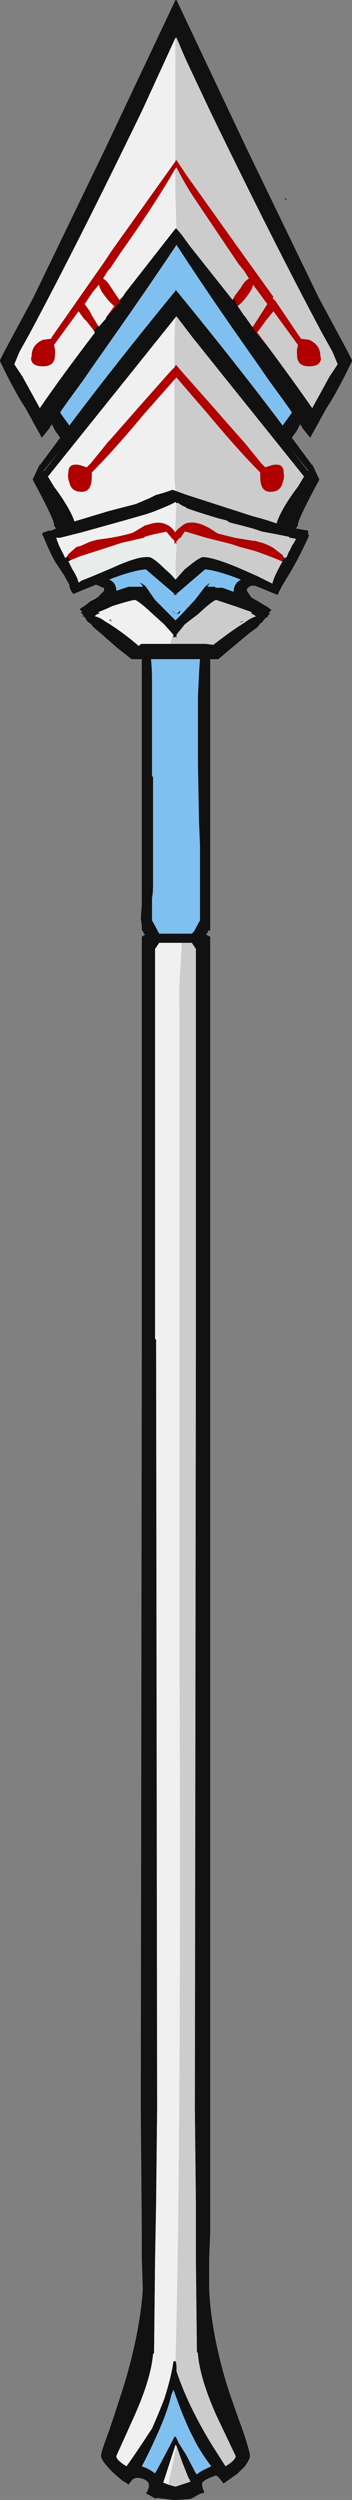 <?xml version="1.0" encoding="UTF-8" standalone="no"?>
<svg xmlns:ffdec="https://www.free-decompiler.com/flash" xmlns:xlink="http://www.w3.org/1999/xlink" ffdec:objectType="frame" height="857.5px" width="120.75px" xmlns="http://www.w3.org/2000/svg">
  <rect width="100%" height="100%" fill="#808080" stroke="none"/>
  <g transform="matrix(1.0, 0.0, 0.0, 1.0, 60.55, 424.2)">
    <use ffdec:characterId="85" height="122.5" transform="matrix(7.0, 0.0, 0.0, 7.0, -60.55, -424.2)" width="17.25" xlink:href="#shape0"/>
  </g>
  <defs>
    <g id="shape0" transform="matrix(1.0, 0.0, 0.0, 1.0, 8.65, 60.6)">
      <path d="M5.3 -50.95 L5.4 -50.8 5.35 -50.8 5.3 -50.95 M-4.05 -44.4 L-3.85 -44.65 -3.8 -44.6 -3.45 -45.0 -3.45 -45.05 Q-2.8 -45.7 -2.55 -46.2 L-0.05 -49.4 0.0 -49.4 0.25 -49.1 0.65 -48.55 2.75 -45.9 2.8 -46.0 3.0 -45.6 3.3 -45.15 3.4 -45.05 Q4.0 -44.1 4.45 -43.65 5.75 -41.9 6.65 -40.6 L7.5 -42.15 7.9 -42.75 7.65 -43.35 7.15 -44.25 Q4.8 -48.65 1.65 -55.15 L0.45 -57.7 0.0 -58.75 -0.05 -58.75 -1.7 -55.15 Q-4.85 -48.65 -7.2 -44.25 L-7.7 -43.35 -7.95 -42.75 -7.55 -42.15 -6.7 -40.6 Q-5.6 -42.2 -4.0 -44.3 L-4.05 -44.4 M8.6 -42.9 Q7.85 -41.35 7.35 -40.6 L6.55 -39.15 6.15 -39.65 6.15 -39.7 6.05 -39.8 5.9 -39.5 5.65 -39.15 6.65 -37.8 6.65 -37.85 7.0 -37.1 Q5.95 -35.15 5.95 -34.9 L5.95 -34.85 5.85 -34.7 6.45 -34.6 6.45 -34.4 6.5 -34.4 6.45 -34.25 Q6.05 -33.4 5.8 -32.95 L5.6 -32.6 5.15 -31.85 4.95 -31.45 3.85 -31.9 3.65 -31.9 Q3.5 -31.8 3.45 -31.75 L3.45 -31.65 3.65 -31.35 3.7 -31.3 4.05 -31.1 4.3 -30.95 Q4.5 -30.85 4.65 -30.7 4.6 -30.65 4.5 -30.55 L4.6 -30.55 4.45 -30.4 4.5 -30.35 4.4 -30.35 4.3 -30.25 4.15 -30.05 4.15 -30.1 3.95 -29.85 3.6 -29.6 2.7 -28.85 2.05 -28.3 1.65 -28.3 1.65 -15.0 1.55 -15.0 1.55 -14.95 1.45 -14.8 1.65 -14.7 1.65 48.8 1.6 50.1 1.6 51.6 Q1.7 53.7 2.45 56.2 2.7 57.0 3.25 58.5 3.6 59.55 3.6 59.75 3.6 59.9 3.35 60.25 L3.0 60.6 2.3 61.1 Q2.1 60.8 1.95 60.7 1.9 60.7 1.55 60.85 1.25 61.0 1.25 61.1 1.25 61.25 1.35 61.5 L1.35 61.55 1.15 61.6 0.7 61.85 0.05 61.9 -0.15 61.9 -1.0 61.8 -1.0 61.85 -1.45 61.6 -1.5 61.6 Q-1.35 61.35 -1.35 61.2 -1.35 60.95 -1.7 60.85 -2.05 60.75 -2.2 60.95 L-2.35 61.15 -2.55 61.0 -2.6 61.0 -2.65 60.95 Q-3.1 60.6 -3.4 60.25 -3.7 59.9 -3.7 59.75 -3.7 59.55 -3.3 58.5 -2.8 57.0 -2.55 56.2 -1.8 53.7 -1.65 51.6 L-1.7 50.1 -1.7 48.8 -1.75 42.75 -1.7 5.05 -1.7 -14.7 -1.55 -14.8 -1.65 -14.95 -1.65 -15.0 -1.7 -15.0 -1.7 -15.25 -1.75 -15.6 -1.7 -16.25 -1.7 -28.3 -2.2 -28.3 -2.9 -28.85 -3.75 -29.6 Q-4.0 -29.8 -4.2 -30.0 L-4.1 -29.95 -4.3 -30.1 Q-4.4 -30.15 -4.45 -30.3 L-4.55 -30.4 -4.65 -30.4 -4.55 -30.45 -4.7 -30.6 -4.6 -30.6 -4.75 -30.75 -4.45 -30.95 -4.2 -31.15 Q-4.05 -31.2 -3.85 -31.35 -3.8 -31.35 -3.8 -31.4 L-3.55 -31.65 -3.55 -31.8 Q-3.65 -31.8 -3.8 -31.9 L-3.95 -31.95 -5.05 -31.5 -5.1 -31.55 Q-5.25 -31.75 -5.25 -31.95 L-5.45 -32.3 -5.5 -32.4 -5.9 -33.0 Q-6.15 -33.4 -6.5 -34.25 L-6.6 -34.45 -6.55 -34.45 -6.55 -34.5 -6.25 -34.6 -6.15 -34.6 -5.9 -34.7 -6.0 -34.85 -6.0 -34.9 Q-6.0 -35.15 -7.05 -37.1 L-6.7 -37.85 -6.7 -37.8 -5.7 -39.15 -5.95 -39.5 -6.1 -39.8 -6.2 -39.7 -6.2 -39.65 -6.6 -39.15 -7.4 -40.6 Q-7.9 -41.35 -8.65 -42.9 L-8.65 -42.95 -8.45 -43.35 -7.0 -46.05 -3.45 -53.4 -0.05 -60.6 0.0 -60.6 3.4 -53.4 6.95 -46.05 8.4 -43.35 8.6 -42.95 8.6 -42.9 M-0.05 -36.55 L0.5 -36.35 3.75 -35.3 Q4.35 -35.15 4.9 -34.95 5.15 -35.7 5.95 -36.75 L6.25 -37.25 2.2 -42.3 0.8 -44.05 0.0 -45.1 -0.05 -45.05 -2.25 -42.3 -6.3 -37.25 -6.0 -36.75 Q-5.25 -35.75 -5.0 -35.05 L-3.35 -35.55 -2.0 -35.9 -1.3 -36.2 -1.0 -36.35 Q-0.6 -36.45 -0.2 -36.6 L-0.05 -36.55 M6.45 -37.5 L6.45 -37.55 5.6 -38.6 6.45 -37.5 M5.6 -40.3 L5.65 -40.4 5.3 -40.9 4.5 -42.0 3.95 -42.8 Q1.65 -46.05 0.0 -48.6 -1.7 -46.05 -4.0 -42.8 L-4.55 -42.0 -5.35 -40.9 -5.7 -40.4 -5.65 -40.3 -5.25 -39.75 Q-3.0 -42.75 -0.05 -46.35 L-0.05 -46.4 0.0 -46.35 Q2.95 -42.75 5.2 -39.75 L5.6 -40.3 M5.25 -33.3 L5.3 -33.25 5.4 -33.3 5.5 -33.55 Q5.6 -33.7 5.65 -33.85 5.8 -34.05 5.85 -34.2 L5.55 -34.25 5.5 -34.3 4.75 -34.45 4.2 -34.55 3.75 -34.7 Q3.2 -34.85 2.6 -35.0 L2.45 -35.1 2.05 -35.2 Q1.05 -35.5 0.5 -35.7 L0.45 -35.75 Q0.2 -35.85 0.1 -35.95 L0.0 -35.95 -0.05 -36.0 Q-0.3 -35.85 -1.2 -35.5 L-1.5 -35.4 -2.55 -35.1 -4.7 -34.5 -5.7 -34.25 -5.9 -34.25 -5.75 -33.85 -5.45 -33.25 -5.35 -33.35 -5.2 -33.15 Q-5.25 -33.1 -5.3 -33.1 L-5.1 -32.7 Q-4.85 -32.3 -4.8 -32.05 L-4.65 -32.15 -4.15 -32.35 -3.2 -32.75 Q-1.9 -33.35 -1.4 -33.3 -1.2 -33.35 -0.55 -32.7 -0.25 -32.45 -0.05 -32.2 L0.0 -32.25 0.4 -32.7 0.65 -32.9 Q1.15 -33.3 1.3 -33.3 1.8 -33.3 3.1 -32.75 L4.0 -32.35 4.7 -32.0 Q4.75 -32.3 5.2 -33.1 L5.15 -33.1 Q5.15 -33.15 5.2 -33.15 L5.25 -33.3 M1.65 -32.05 Q1.55 -31.9 1.5 -31.85 L1.9 -31.85 1.9 -31.8 2.25 -31.8 2.8 -31.6 Q2.8 -32.0 3.15 -32.2 2.0 -32.65 1.4 -32.7 L0.0 -31.5 0.0 -31.45 -0.15 -31.45 -0.1 -31.5 -1.5 -32.7 Q-2.15 -32.65 -3.3 -32.2 -2.95 -32.05 -2.95 -31.65 -2.9 -31.65 -2.95 -31.65 L-2.35 -31.85 -1.65 -31.85 Q-1.65 -31.9 -1.8 -32.05 -1.65 -32.0 -1.5 -31.85 L-1.05 -31.2 -0.05 -30.2 0.25 -30.5 0.9 -31.2 1.4 -31.85 1.65 -32.05 M0.15 -30.55 L0.0 -30.5 0.2 -30.7 0.15 -30.55 M-0.3 -29.05 L1.45 -29.05 1.8 -29.0 Q2.7 -29.7 3.35 -30.1 3.6 -30.3 3.9 -30.4 3.75 -30.5 3.65 -30.55 L3.7 -30.6 3.0 -30.85 1.95 -31.2 Q1.8 -31.2 1.05 -30.5 0.65 -30.2 0.4 -30.0 L0.0 -29.5 0.0 -29.35 -0.05 -29.4 -0.15 -29.35 -0.15 -29.5 -0.2 -29.55 -0.6 -30.0 -1.15 -30.5 Q-1.9 -31.2 -2.05 -31.2 -2.2 -31.2 -3.15 -30.9 -3.45 -30.75 -3.85 -30.6 L-3.75 -30.55 Q-3.95 -30.5 -4.0 -30.4 -3.75 -30.35 -3.5 -30.15 -2.8 -29.75 -1.85 -28.95 -1.75 -29.05 -1.7 -29.05 L-0.3 -29.05 M3.3 -30.15 L3.1 -30.1 Q3.15 -30.15 3.2 -30.15 L3.3 -30.15 M0.9 -28.3 L-1.25 -28.3 Q-1.2 -27.8 -1.2 -27.25 L-1.2 -22.55 -1.15 -22.55 -1.15 -17.25 Q-1.15 -16.85 -1.2 -16.6 L-1.2 -15.5 -0.9 -14.95 -0.85 -14.85 0.75 -14.85 0.85 -14.95 1.15 -15.5 1.15 -19.2 1.1 -20.4 1.05 -23.2 1.05 -26.45 Q1.1 -27.7 1.15 -28.3 L0.9 -28.3 M-0.05 55.1 Q0.0 55.2 0.0 55.4 L0.0 55.6 Q0.55 57.25 1.7 59.15 L2.4 60.25 Q2.9 59.95 2.9 59.75 L1.95 57.75 Q1.15 55.95 1.05 54.75 L1.05 54.7 1.0 54.65 0.95 50.1 0.95 47.35 0.9 42.75 0.95 5.05 0.95 -14.1 0.75 -14.4 0.25 -14.4 -0.85 -14.4 -1.05 -14.1 -1.05 5.0 -1.0 5.05 -0.95 42.75 -1.0 47.35 -1.05 50.1 -1.1 54.65 -1.1 54.7 -1.15 54.75 Q-1.25 55.95 -2.05 57.75 L-2.95 59.75 Q-2.95 59.95 -2.45 60.25 -1.95 59.55 -1.4 58.7 L-1.2 58.4 Q-0.85 57.6 -0.6 56.95 -0.25 55.85 -0.15 55.1 L-0.1 55.1 -0.05 55.1 M0.45 59.65 L0.95 60.6 1.0 60.65 Q1.15 60.5 1.5 60.35 L1.7 60.25 Q1.1 59.45 0.8 58.8 0.6 58.45 0.2 57.45 L-0.15 56.5 -0.25 56.75 Q-0.45 57.6 -0.95 58.7 -1.35 59.6 -1.7 60.25 L-1.45 60.35 Q-1.25 60.45 -1.05 60.6 -0.45 59.5 -0.1 58.8 L-0.05 58.8 0.0 58.95 -0.05 58.75 0.1 59.1 0.45 59.65 M-0.4 61.15 L-0.05 61.25 0.7 61.0 0.65 60.95 0.65 60.9 0.6 60.85 0.3 60.1 0.0 59.25 -0.05 59.2 -0.65 61.05 -0.4 61.15 M-6.5 -37.5 L-5.65 -38.6 -6.5 -37.55 -6.5 -37.5 M-3.25 -30.25 L-3.15 -30.15 Q-3.25 -30.2 -3.3 -30.2 L-3.25 -30.25 M-0.15 -30.6 L-0.25 -30.7 0.0 -30.5 -0.15 -30.6" fill="#111111" fill-rule="evenodd" stroke="none"/>
      <path d="M0.05 -34.1 L0.0 -33.95 0.0 -33.75 -0.05 -32.85 0.0 -32.25 -0.05 -32.2 Q-0.25 -32.45 -0.55 -32.7 -1.2 -33.35 -1.4 -33.3 -1.9 -33.35 -3.2 -32.75 L-4.15 -32.35 -4.65 -32.15 -4.8 -32.05 Q-4.85 -32.3 -5.1 -32.7 L-5.3 -33.1 Q-5.25 -33.1 -5.2 -33.15 L-4.7 -33.35 -3.3 -33.8 -2.7 -34.0 -1.6 -34.25 -1.55 -34.3 -1.2 -34.4 -0.5 -34.55 -0.25 -34.25 -0.1 -34.1 -0.1 -33.95 -0.05 -34.0 0.0 -33.95 0.0 -34.1 0.05 -34.1" fill="#e8edec" fill-rule="evenodd" stroke="none"/>
      <path d="M5.6 -40.3 L5.2 -39.75 Q2.95 -42.75 0.0 -46.35 L-0.05 -46.4 -0.05 -46.35 Q-3.0 -42.75 -5.25 -39.75 L-5.65 -40.3 -5.7 -40.4 -5.35 -40.9 -4.55 -42.0 -4.0 -42.8 Q-1.7 -46.05 0.0 -48.6 1.65 -46.05 3.95 -42.8 L4.5 -42.0 5.3 -40.9 5.65 -40.4 5.6 -40.3 M1.65 -32.05 L1.4 -31.85 0.9 -31.2 0.25 -30.5 -0.05 -30.2 -1.05 -31.2 -1.5 -31.85 Q-1.65 -32.0 -1.8 -32.05 -1.65 -31.9 -1.65 -31.85 L-2.35 -31.85 -2.95 -31.65 Q-2.9 -31.65 -2.95 -31.65 -2.95 -32.05 -3.3 -32.2 -2.15 -32.65 -1.5 -32.7 L-0.1 -31.5 -0.15 -31.45 0.0 -31.45 0.0 -31.5 1.4 -32.7 Q2.0 -32.65 3.15 -32.2 2.8 -32.0 2.8 -31.6 L2.25 -31.8 1.9 -31.8 1.9 -31.85 1.5 -31.85 Q1.55 -31.9 1.65 -32.05 M0.15 -30.55 L0.2 -30.7 0.0 -30.5 0.15 -30.55 M0.9 -28.3 L1.15 -28.3 Q1.1 -27.7 1.05 -26.45 L1.05 -23.2 1.1 -20.4 1.15 -19.2 1.15 -15.5 0.85 -14.95 0.75 -14.85 -0.85 -14.85 -0.9 -14.95 -1.2 -15.5 -1.2 -16.6 Q-1.15 -16.85 -1.15 -17.25 L-1.15 -22.55 -1.2 -22.55 -1.2 -27.25 Q-1.2 -27.8 -1.25 -28.3 L0.9 -28.3 M0.45 59.65 L0.1 59.1 -0.05 58.75 0.0 58.95 -0.05 58.8 -0.1 58.8 Q-0.45 59.5 -1.05 60.6 -1.25 60.45 -1.45 60.35 L-1.7 60.25 Q-1.35 59.6 -0.95 58.7 -0.45 57.6 -0.25 56.75 L-0.15 56.5 0.2 57.45 Q0.6 58.45 0.8 58.8 1.1 59.45 1.7 60.25 L1.5 60.35 Q1.15 60.5 1.0 60.65 L0.95 60.6 0.45 59.65 M-0.15 -30.6 L0.0 -30.5 -0.25 -30.7 -0.15 -30.6" fill="#80c0f0" fill-rule="evenodd" stroke="none"/>
      <path d="M-0.05 -52.7 L-0.05 -52.75 0.0 -52.75 0.5 -52.0 3.1 -48.35 4.75 -46.05 4.7 -46.0 4.85 -45.85 6.1 -44.0 6.5 -43.95 Q7.05 -43.7 7.05 -43.15 7.1 -43.0 7.05 -42.9 6.95 -42.65 6.5 -42.65 6.05 -42.65 5.95 -42.95 5.9 -43.0 5.9 -43.45 L5.95 -43.7 4.75 -45.35 4.35 -44.85 3.95 -44.3 4.0 -44.25 4.45 -43.65 Q4.0 -44.1 3.4 -45.05 L3.3 -45.15 3.35 -45.1 3.7 -44.6 3.75 -44.6 4.45 -45.7 3.75 -46.65 Q3.7 -46.4 3.5 -46.15 3.3 -45.85 3.0 -45.6 L2.8 -46.0 2.85 -46.1 3.15 -46.5 Q3.35 -46.85 3.55 -46.95 L3.3 -47.35 3.05 -47.65 Q1.7 -49.65 0.7 -51.15 0.3 -51.8 0.0 -52.4 L-0.05 -52.35 Q-1.05 -50.6 -2.75 -48.2 L-3.25 -47.45 -3.35 -47.35 -3.6 -46.95 Q-3.4 -46.85 -3.2 -46.5 L-2.8 -45.9 -2.6 -46.1 -2.55 -46.2 Q-2.8 -45.7 -3.45 -45.05 L-3.05 -45.6 Q-3.3 -45.8 -3.55 -46.15 -3.75 -46.4 -3.8 -46.65 L-4.1 -46.3 -4.5 -45.7 -4.25 -45.35 -4.15 -45.15 -3.85 -44.65 -4.05 -44.4 -4.4 -44.85 -4.55 -45.0 -4.8 -45.35 -6.0 -43.7 -5.95 -43.45 Q-5.95 -43.0 -6.0 -42.95 -6.1 -42.65 -6.55 -42.65 -7.0 -42.65 -7.1 -42.9 -7.15 -43.0 -7.1 -43.15 -7.1 -43.7 -6.55 -43.95 L-6.15 -44.0 -6.1 -44.1 -3.55 -47.75 -3.15 -48.35 -0.05 -52.7 M-0.1 -42.6 L-0.05 -42.7 0.0 -42.7 0.25 -42.4 0.65 -41.95 1.8 -40.65 2.5 -39.85 3.25 -39.0 3.3 -38.95 4.15 -37.9 4.35 -37.7 4.65 -37.8 Q5.25 -37.95 5.25 -37.45 5.3 -37.2 5.2 -36.95 5.1 -36.5 4.6 -36.5 4.25 -36.5 4.15 -36.85 4.1 -37.0 4.1 -37.35 L4.1 -37.45 Q3.05 -38.5 1.55 -40.3 L0.6 -41.4 0.0 -42.1 -0.1 -42.0 -1.6 -40.3 Q-3.1 -38.5 -4.15 -37.45 L-4.15 -37.35 Q-4.15 -37.0 -4.2 -36.85 -4.3 -36.5 -4.65 -36.5 -5.15 -36.5 -5.25 -36.95 -5.35 -37.2 -5.3 -37.45 -5.3 -37.95 -4.7 -37.8 -4.55 -37.75 -4.4 -37.7 L-4.2 -37.9 -3.35 -38.95 -3.3 -39.0 -2.55 -39.85 -1.85 -40.65 -0.3 -42.4 -0.1 -42.6 M-0.05 -34.55 L0.1 -34.7 0.35 -34.9 0.45 -34.95 Q1.05 -35.15 1.95 -34.5 L2.05 -34.45 2.85 -34.25 3.75 -34.1 3.85 -34.1 4.2 -34.0 Q4.5 -33.9 4.75 -33.75 L5.2 -33.4 5.25 -33.3 5.2 -33.15 Q5.15 -33.15 5.15 -33.1 4.7 -33.3 3.85 -33.6 L3.1 -33.8 2.65 -33.95 1.45 -34.25 0.45 -34.55 0.4 -34.55 0.2 -34.25 0.1 -34.2 0.05 -34.1 0.0 -34.1 0.0 -33.95 -0.05 -34.0 -0.1 -33.95 -0.1 -34.1 -0.25 -34.25 -0.5 -34.55 -1.2 -34.4 -1.55 -34.3 -1.6 -34.25 -2.7 -34.0 -3.3 -33.8 -4.7 -33.35 -5.2 -33.15 -5.35 -33.35 -5.3 -33.45 -4.9 -33.8 -4.7 -33.85 -4.25 -34.05 -3.9 -34.15 -3.2 -34.25 Q-2.15 -34.45 -2.05 -34.55 L-1.55 -34.85 -1.2 -34.95 Q-0.8 -35.05 -0.5 -34.9 -0.25 -34.8 -0.05 -34.5 L-0.05 -34.55" fill="#b00000" fill-rule="evenodd" stroke="none"/>
      <path d="M-0.05 -52.7 L-3.15 -48.35 -3.55 -47.75 -6.1 -44.1 -6.15 -44.0 -6.55 -43.95 Q-7.1 -43.7 -7.1 -43.15 -7.15 -43.0 -7.1 -42.9 -7.0 -42.65 -6.55 -42.65 -6.1 -42.65 -6.0 -42.95 -5.95 -43.0 -5.95 -43.45 L-6.0 -43.7 -4.8 -45.35 -4.55 -45.0 -4.4 -44.85 -4.05 -44.4 -4.0 -44.3 Q-5.6 -42.2 -6.7 -40.6 L-7.55 -42.15 -7.95 -42.75 -7.7 -43.35 -7.2 -44.25 Q-4.85 -48.65 -1.7 -55.15 L-0.05 -58.75 -0.05 -52.7 M-3.85 -44.65 L-4.15 -45.15 -4.25 -45.35 -4.5 -45.7 -4.1 -46.3 -3.8 -46.65 Q-3.75 -46.4 -3.55 -46.15 -3.3 -45.8 -3.05 -45.6 L-3.45 -45.05 -3.45 -45.0 -3.8 -44.6 -3.85 -44.65 M-2.55 -46.2 L-2.6 -46.1 -2.8 -45.9 -3.2 -46.5 Q-3.4 -46.85 -3.6 -46.95 L-3.35 -47.35 -3.25 -47.45 -2.75 -48.2 Q-1.05 -50.6 -0.05 -52.35 L-0.05 -51.15 0.0 -49.4 -0.05 -49.4 -2.55 -46.2 M-0.05 -45.05 L-0.1 -43.95 -0.1 -42.6 -0.3 -42.4 -1.85 -40.65 -2.55 -39.85 -3.3 -39.0 -3.35 -38.95 -4.2 -37.9 -4.4 -37.7 Q-4.55 -37.75 -4.7 -37.8 -5.3 -37.95 -5.3 -37.45 -5.35 -37.2 -5.25 -36.95 -5.15 -36.5 -4.65 -36.5 -4.3 -36.5 -4.2 -36.85 -4.15 -37.0 -4.15 -37.35 L-4.15 -37.45 Q-3.1 -38.5 -1.6 -40.3 L-0.1 -42.0 -0.1 -37.3 -0.05 -36.55 -0.2 -36.6 Q-0.6 -36.45 -1.0 -36.35 L-1.3 -36.2 -2.0 -35.9 -3.35 -35.55 -5.0 -35.05 Q-5.25 -35.75 -6.0 -36.75 L-6.3 -37.25 -2.25 -42.3 -0.05 -45.05 M0.0 -35.95 L0.0 -35.9 -0.05 -34.85 -0.05 -34.55 -0.05 -34.5 Q-0.25 -34.8 -0.5 -34.9 -0.8 -35.05 -1.2 -34.95 L-1.55 -34.85 -2.05 -34.55 Q-2.15 -34.45 -3.2 -34.25 L-3.9 -34.15 -4.25 -34.05 -4.7 -33.85 -4.9 -33.8 -5.3 -33.45 -5.35 -33.35 -5.45 -33.25 -5.75 -33.85 -5.9 -34.25 -5.7 -34.25 -4.7 -34.5 -2.55 -35.1 -1.5 -35.4 -1.2 -35.5 Q-0.3 -35.85 -0.05 -36.0 L0.0 -35.95 M-0.3 -29.05 L-1.7 -29.05 Q-1.75 -29.05 -1.85 -28.95 -2.8 -29.75 -3.5 -30.15 -3.75 -30.35 -4.0 -30.4 -3.95 -30.5 -3.75 -30.55 L-3.85 -30.6 Q-3.45 -30.75 -3.15 -30.9 -2.2 -31.2 -2.05 -31.2 -1.9 -31.2 -1.15 -30.5 L-0.6 -30.0 -0.2 -29.55 -0.2 -29.45 -0.3 -29.05 M-0.05 55.1 L-0.1 55.1 -0.15 55.1 Q-0.25 55.85 -0.6 56.95 -0.85 57.6 -1.2 58.4 L-1.4 58.7 Q-1.95 59.55 -2.45 60.25 -2.95 59.95 -2.95 59.75 L-2.05 57.75 Q-1.25 55.95 -1.15 54.75 L-1.1 54.7 -1.1 54.65 -1.05 50.1 -1.0 47.35 -0.95 42.75 -1.0 5.05 -1.05 5.0 -1.05 -14.1 -0.85 -14.4 0.25 -14.4 0.25 -14.05 Q0.1 -11.95 0.15 -11.3 L0.15 21.3 Q0.2 31.0 0.15 40.5 0.1 50.35 -0.05 55.1 M0.0 59.25 L-0.1 59.75 -0.4 61.15 -0.65 61.05 -0.05 59.2 0.0 59.25 M-3.25 -30.25 L-3.3 -30.2 Q-3.25 -30.2 -3.15 -30.15 L-3.25 -30.25" fill="#f0f0f0" fill-rule="evenodd" stroke="none"/>
      <path d="M4.45 -43.65 L4.0 -44.25 3.95 -44.3 4.35 -44.85 4.75 -45.35 5.95 -43.7 5.9 -43.45 Q5.9 -43.0 5.95 -42.95 6.05 -42.65 6.5 -42.65 6.95 -42.65 7.05 -42.9 7.1 -43.0 7.05 -43.15 7.05 -43.7 6.5 -43.95 L6.1 -44.0 4.85 -45.85 4.7 -46.0 4.75 -46.05 3.1 -48.35 0.5 -52.0 0.0 -52.75 -0.05 -52.75 -0.05 -52.7 -0.05 -58.75 0.0 -58.75 0.45 -57.7 1.65 -55.15 Q4.8 -48.65 7.15 -44.25 L7.65 -43.35 7.9 -42.75 7.5 -42.15 6.65 -40.6 Q5.75 -41.9 4.45 -43.65 M-0.05 -52.35 L0.0 -52.4 Q0.3 -51.8 0.7 -51.15 1.7 -49.65 3.05 -47.65 L3.3 -47.35 3.55 -46.95 Q3.35 -46.85 3.15 -46.5 L2.85 -46.1 2.8 -46.0 2.75 -45.9 0.65 -48.55 0.25 -49.1 0.0 -49.4 -0.05 -51.15 -0.05 -52.35 M3.0 -45.6 Q3.3 -45.85 3.5 -46.15 3.7 -46.4 3.75 -46.65 L4.45 -45.7 3.75 -44.6 3.7 -44.6 3.35 -45.1 3.3 -45.15 3.0 -45.6 M-0.05 -45.05 L0.0 -45.1 0.8 -44.05 2.2 -42.3 6.25 -37.25 5.95 -36.75 Q5.15 -35.7 4.9 -34.95 4.35 -35.15 3.75 -35.3 L0.5 -36.35 -0.05 -36.55 -0.1 -37.3 -0.1 -42.0 0.0 -42.1 0.6 -41.4 1.55 -40.3 Q3.05 -38.5 4.1 -37.45 L4.1 -37.35 Q4.1 -37.0 4.15 -36.85 4.25 -36.5 4.6 -36.5 5.1 -36.5 5.2 -36.95 5.3 -37.2 5.25 -37.45 5.25 -37.95 4.65 -37.8 L4.35 -37.7 4.15 -37.9 3.3 -38.95 3.25 -39.0 2.5 -39.85 1.8 -40.65 0.65 -41.95 0.25 -42.4 0.0 -42.7 -0.05 -42.7 -0.1 -42.6 -0.1 -43.95 -0.05 -45.05 M-0.05 -34.55 L-0.05 -34.85 0.0 -35.9 0.0 -35.95 0.1 -35.95 Q0.2 -35.85 0.45 -35.75 L0.5 -35.7 Q1.05 -35.5 2.05 -35.2 L2.45 -35.1 2.6 -35.0 Q3.2 -34.85 3.75 -34.7 L4.2 -34.55 4.75 -34.45 5.5 -34.3 5.55 -34.25 5.85 -34.2 Q5.8 -34.05 5.65 -33.85 5.6 -33.7 5.5 -33.55 L5.4 -33.3 5.3 -33.25 5.25 -33.3 5.2 -33.4 4.75 -33.75 Q4.5 -33.9 4.2 -34.0 L3.85 -34.1 3.75 -34.1 2.85 -34.25 2.05 -34.45 1.95 -34.5 Q1.05 -35.15 0.45 -34.95 L0.35 -34.9 0.1 -34.7 -0.05 -34.55 M5.15 -33.1 L5.2 -33.1 Q4.75 -32.3 4.7 -32.0 L4.0 -32.35 3.1 -32.75 Q1.8 -33.3 1.3 -33.3 1.15 -33.3 0.65 -32.9 L0.4 -32.7 0.0 -32.25 -0.05 -32.85 0.0 -33.75 0.0 -33.95 0.05 -34.1 0.1 -34.2 0.2 -34.25 0.4 -34.55 0.45 -34.55 1.45 -34.25 2.65 -33.95 3.1 -33.8 3.85 -33.6 Q4.7 -33.3 5.15 -33.1 M-0.2 -29.55 L-0.15 -29.5 -0.15 -29.35 -0.05 -29.4 0.0 -29.35 0.0 -29.5 0.4 -30.0 Q0.65 -30.2 1.05 -30.5 1.8 -31.2 1.95 -31.2 L3.0 -30.85 3.7 -30.6 3.65 -30.55 Q3.75 -30.5 3.9 -30.4 3.6 -30.3 3.35 -30.1 2.7 -29.7 1.8 -29.0 L1.45 -29.05 -0.3 -29.05 -0.2 -29.45 -0.2 -29.55 M3.3 -30.15 L3.2 -30.15 Q3.15 -30.15 3.1 -30.1 L3.3 -30.15 M0.25 -14.4 L0.75 -14.4 0.95 -14.1 0.95 5.05 0.9 42.75 0.95 47.35 0.95 50.1 1.0 54.65 1.05 54.7 1.05 54.75 Q1.15 55.95 1.95 57.75 L2.9 59.75 Q2.9 59.95 2.4 60.25 L1.7 59.15 Q0.55 57.25 0.0 55.6 L0.0 55.4 Q0.0 55.2 -0.05 55.1 0.1 50.35 0.15 40.5 0.2 31.0 0.15 21.3 L0.15 -11.3 Q0.1 -11.95 0.25 -14.05 L0.25 -14.4 M0.0 59.25 L0.3 60.1 0.6 60.85 0.65 60.9 0.65 60.95 0.7 61.0 -0.05 61.25 -0.4 61.15 -0.1 59.75 0.0 59.25" fill="#cccccc" fill-rule="evenodd" stroke="none"/>
    </g>
  </defs>
</svg>
